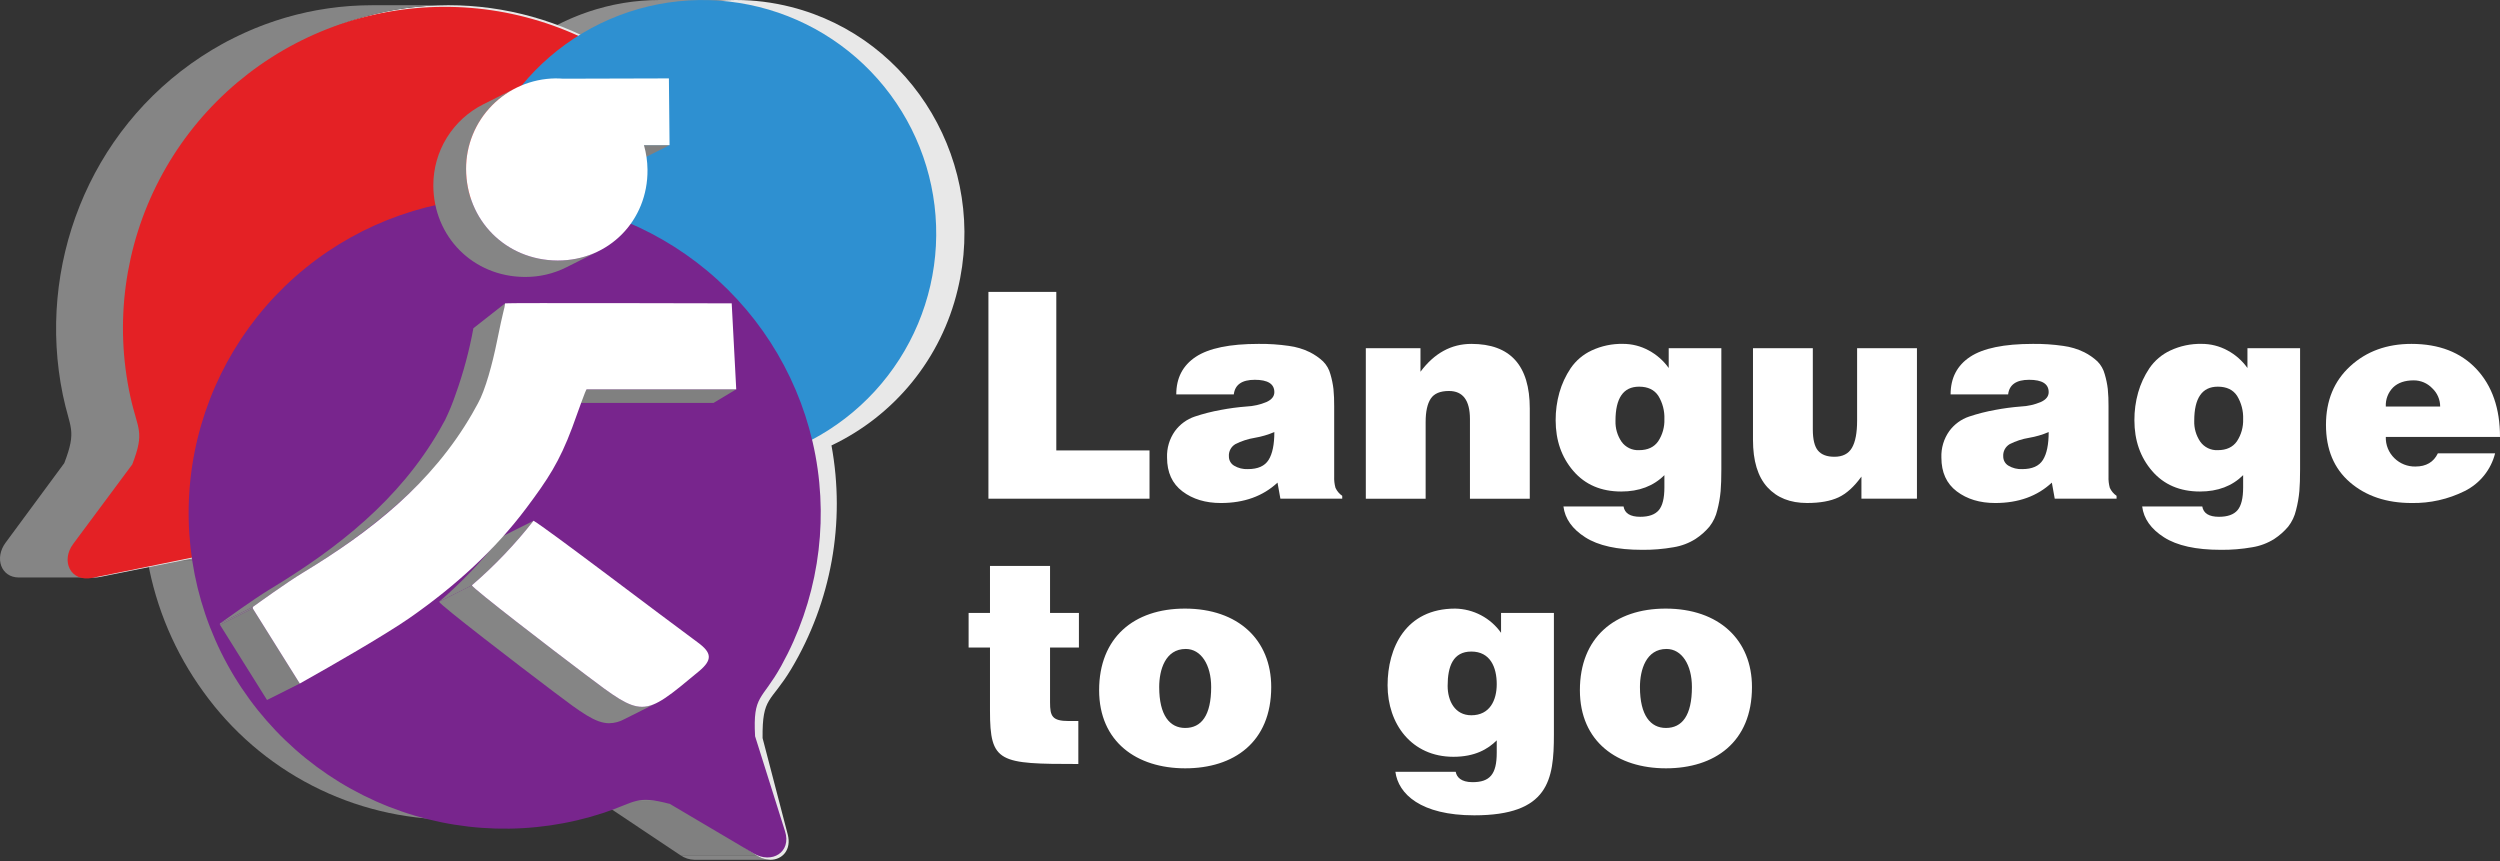 <svg width="180" height="62" viewBox="0 0 180 62" fill="none" xmlns="http://www.w3.org/2000/svg">
<rect x="0" y="0" width="180" height="62" fill="#333333" stroke="none"/>
<g clip-path="url(#clip0_1700_565)">
<path fill-rule="evenodd" clip-rule="evenodd" d="M71.279 40.746V44.13H69.74V46.621H71.279V51.167C71.279 54.925 71.924 55.008 77.64 55.008V51.914H76.954C75.749 51.914 75.603 51.562 75.603 50.565V46.621H77.682V44.13H75.603V40.746H71.279ZM85.374 46.725C86.476 46.725 87.204 47.867 87.204 49.465C87.204 51.52 86.497 52.413 85.333 52.413C84.231 52.413 83.462 51.52 83.462 49.465C83.462 48.24 83.898 46.725 85.374 46.725ZM79.137 49.693C79.137 53.409 81.84 55.319 85.333 55.319C88.825 55.319 91.528 53.451 91.528 49.465C91.528 46.081 89.158 43.819 85.312 43.819C81.632 43.819 79.137 45.915 79.137 49.693ZM105.935 46.912C107.307 46.912 107.765 48.053 107.765 49.258C107.765 50.42 107.266 51.499 105.935 51.499C104.75 51.499 104.23 50.462 104.23 49.382C104.23 47.97 104.625 46.912 105.935 46.912ZM100.468 55.568C100.675 57.167 102.297 58.703 106.143 58.703C111.507 58.703 111.881 56.15 111.881 52.89V44.13H108.076V45.562C107.701 45.033 107.206 44.599 106.632 44.296C106.058 43.993 105.42 43.83 104.771 43.819C101.195 43.819 99.906 46.663 99.906 49.34C99.906 52.122 101.632 54.489 104.646 54.489C106.205 54.489 107.141 53.928 107.765 53.306V54.198C107.765 55.755 107.266 56.316 106.018 56.316C105.187 56.316 104.875 55.942 104.812 55.568H100.468ZM119.989 46.725C121.091 46.725 121.818 47.867 121.818 49.465C121.818 51.52 121.111 52.413 119.947 52.413C118.845 52.413 118.076 51.52 118.076 49.465C118.076 48.24 118.513 46.725 119.989 46.725ZM113.752 49.693C113.752 53.409 116.454 55.319 119.947 55.319C123.44 55.319 126.142 53.451 126.142 49.465C126.142 46.081 123.772 43.819 119.926 43.819C116.247 43.819 113.752 45.915 113.752 49.693Z" fill="white"/>
<path d="M55.467 61.905H50.006C49.642 61.898 49.287 61.784 48.987 61.576H54.448C54.748 61.784 55.102 61.898 55.467 61.905Z" fill="#858585"/>
<path d="M54.448 61.576H48.987L43.244 57.742H48.705L54.448 61.576Z" fill="#808080"/>
<path d="M48.705 57.741H43.244C42.411 57.472 41.869 57.363 41.416 57.363H46.877C47.33 57.363 47.872 57.472 48.705 57.741Z" fill="#858585"/>
<path d="M43.95 2.759C44.069 2.68 44.188 2.599 44.309 2.523C44.381 2.478 44.454 2.435 44.526 2.391C44.636 2.324 44.745 2.256 44.857 2.191C44.936 2.146 45.017 2.103 45.096 2.058C45.203 1.999 45.31 1.938 45.418 1.881C45.469 1.854 45.52 1.829 45.571 1.803C45.7 1.736 45.83 1.671 45.961 1.608C46.028 1.575 46.097 1.544 46.165 1.512C46.281 1.458 46.398 1.405 46.515 1.354C46.589 1.322 46.662 1.291 46.736 1.26C46.851 1.211 46.967 1.164 47.083 1.119C47.158 1.089 47.232 1.06 47.307 1.032C47.427 0.987 47.548 0.944 47.67 0.902C47.741 0.877 47.811 0.852 47.882 0.828C48.022 0.781 48.162 0.738 48.303 0.695C48.357 0.679 48.41 0.661 48.463 0.646C48.658 0.589 48.854 0.535 49.051 0.486C49.091 0.476 49.131 0.467 49.171 0.458C49.332 0.418 49.494 0.38 49.657 0.346C49.696 0.338 49.736 0.33 49.775 0.322C49.941 0.289 50.107 0.257 50.274 0.229C50.306 0.224 50.337 0.218 50.368 0.212C50.556 0.182 50.745 0.154 50.934 0.13C50.978 0.125 51.022 0.12 51.066 0.114C51.242 0.093 51.418 0.075 51.595 0.06C51.616 0.058 51.636 0.055 51.657 0.054C51.849 0.038 52.042 0.027 52.236 0.018C52.282 0.016 52.328 0.014 52.374 0.012C52.57 0.005 52.767 0 52.964 0H47.503C47.306 0 47.109 0.005 46.913 0.012C46.867 0.014 46.821 0.016 46.775 0.018C46.581 0.027 46.388 0.038 46.196 0.054C46.175 0.055 46.155 0.058 46.135 0.06C45.957 0.075 45.781 0.093 45.605 0.114C45.561 0.12 45.517 0.125 45.474 0.13C45.284 0.154 45.096 0.182 44.907 0.212C44.876 0.218 44.845 0.224 44.813 0.229C44.646 0.257 44.48 0.288 44.315 0.322C44.275 0.33 44.236 0.338 44.196 0.346C44.171 0.351 44.146 0.356 44.121 0.361C43.984 0.391 43.847 0.424 43.71 0.458C43.67 0.467 43.63 0.476 43.59 0.486C43.393 0.535 43.197 0.588 43.003 0.646C42.949 0.661 42.896 0.679 42.842 0.695C42.702 0.738 42.561 0.781 42.422 0.828C42.35 0.852 42.28 0.877 42.209 0.902C42.088 0.944 41.967 0.987 41.846 1.032C41.771 1.06 41.697 1.09 41.623 1.119C41.506 1.164 41.39 1.211 41.275 1.26C41.201 1.291 41.128 1.322 41.055 1.354C40.937 1.405 40.82 1.458 40.704 1.512C40.636 1.544 40.568 1.575 40.5 1.608C40.369 1.671 40.239 1.737 40.11 1.803C40.059 1.829 40.008 1.854 39.958 1.881C39.948 1.886 39.938 1.89 39.929 1.895C39.83 1.948 39.733 2.004 39.635 2.059C39.556 2.103 39.475 2.146 39.396 2.191C39.285 2.256 39.175 2.324 39.066 2.391C38.993 2.435 38.92 2.478 38.849 2.523C38.728 2.599 38.609 2.68 38.49 2.759C38.431 2.798 38.372 2.836 38.314 2.875C38.138 2.997 37.964 3.121 37.792 3.249H43.253C43.425 3.121 43.598 2.997 43.775 2.875C43.833 2.836 43.892 2.798 43.95 2.759Z" fill="#8F8F8F"/>
<path d="M38.008 59.009H32.547C29.044 59.004 25.593 58.166 22.479 56.565C19.364 54.964 16.677 52.645 14.637 49.801C12.608 47.004 11.239 43.784 10.633 40.383H16.094C16.7 43.784 18.069 47.004 20.098 49.801C22.137 52.645 24.825 54.964 27.939 56.565C31.054 58.166 34.505 59.004 38.008 59.009Z" fill="#858585"/>
<path d="M16.094 40.383H10.634C10.037 40.227 9.424 40.14 8.807 40.123H14.268C14.884 40.14 15.497 40.227 16.094 40.383Z" fill="#858585"/>
<path d="M52.964 0C54.311 0.001 55.653 0.17 56.958 0.503C65.779 2.748 71.147 11.869 68.948 20.875C68.368 23.3 67.251 25.565 65.68 27.503C64.108 29.44 62.122 31.002 59.866 32.072C60.886 37.611 59.856 43.331 56.968 48.168C55.489 50.629 54.877 50.124 54.906 53.142L56.717 60.082C57.004 61.185 56.329 61.905 55.467 61.905C55.102 61.898 54.748 61.784 54.448 61.576L48.705 57.742C47.872 57.473 47.33 57.364 46.877 57.364C46.041 57.364 45.51 57.736 44.014 58.166C42.061 58.725 40.039 59.009 38.008 59.009C34.505 59.003 31.054 58.165 27.939 56.564C24.825 54.963 22.137 52.645 20.098 49.801C18.069 47.003 16.7 43.783 16.094 40.383C15.497 40.227 14.884 40.14 14.268 40.123L7.202 41.539C7.074 41.565 6.945 41.579 6.814 41.579C5.544 41.579 5.038 40.191 5.863 39.072L10.088 33.345C11.016 30.926 10.489 30.873 9.983 28.426C8.095 19.249 11.79 9.426 19.98 4.06C23.41 1.802 27.397 0.532 31.503 0.389C35.608 0.246 39.674 1.236 43.253 3.249C46.054 1.147 49.46 0.007 52.964 0Z" fill="#E8E8E8"/>
<path d="M20.761 3.572C20.971 3.446 21.183 3.324 21.395 3.205C21.431 3.185 21.467 3.166 21.503 3.146C21.666 3.057 21.829 2.971 21.993 2.886C22.103 2.829 22.213 2.774 22.323 2.719C22.455 2.653 22.587 2.589 22.72 2.526C22.83 2.474 22.941 2.422 23.052 2.372C23.186 2.311 23.32 2.252 23.454 2.194C23.565 2.147 23.676 2.099 23.787 2.053C23.924 1.997 24.061 1.943 24.198 1.89C24.308 1.847 24.418 1.804 24.529 1.763C24.669 1.711 24.809 1.662 24.95 1.613C25.058 1.576 25.167 1.537 25.276 1.501C25.421 1.453 25.567 1.408 25.712 1.364C25.817 1.331 25.922 1.297 26.028 1.267C26.182 1.222 26.336 1.181 26.49 1.139C26.588 1.113 26.686 1.085 26.785 1.06C26.96 1.015 27.137 0.975 27.313 0.935C27.39 0.917 27.467 0.897 27.545 0.881C27.778 0.83 28.012 0.784 28.246 0.741C28.312 0.729 28.378 0.718 28.444 0.707C28.62 0.676 28.797 0.648 28.974 0.621C29.045 0.611 29.115 0.6 29.186 0.59C29.406 0.559 29.625 0.532 29.845 0.508C29.862 0.506 29.879 0.503 29.896 0.502C30.133 0.476 30.369 0.456 30.605 0.438C30.673 0.433 30.741 0.429 30.809 0.425C30.987 0.413 31.164 0.404 31.341 0.397C31.41 0.394 31.48 0.391 31.549 0.389C31.786 0.381 32.023 0.376 32.259 0.376H26.799C26.562 0.376 26.325 0.381 26.088 0.389C26.019 0.391 25.95 0.394 25.88 0.397C25.703 0.404 25.526 0.413 25.349 0.425C25.281 0.429 25.213 0.433 25.145 0.438C24.908 0.456 24.672 0.476 24.435 0.502C24.419 0.503 24.403 0.506 24.386 0.507C24.166 0.531 23.945 0.559 23.725 0.59C23.655 0.6 23.584 0.611 23.514 0.621C23.336 0.648 23.159 0.676 22.983 0.707C22.917 0.718 22.851 0.729 22.785 0.741C22.557 0.783 22.329 0.827 22.102 0.876C22.096 0.878 22.09 0.879 22.084 0.881C22.007 0.897 21.931 0.917 21.855 0.934C21.678 0.975 21.5 1.015 21.324 1.06C21.226 1.085 21.129 1.113 21.031 1.139C20.876 1.18 20.721 1.222 20.567 1.267C20.462 1.297 20.357 1.331 20.252 1.363C20.106 1.408 19.96 1.453 19.815 1.501C19.706 1.537 19.598 1.576 19.489 1.614C19.348 1.662 19.208 1.711 19.068 1.763C18.957 1.804 18.847 1.847 18.737 1.89C18.6 1.943 18.463 1.997 18.326 2.053C18.215 2.099 18.104 2.147 17.994 2.194C17.859 2.252 17.725 2.311 17.591 2.372C17.48 2.422 17.369 2.474 17.259 2.526C17.126 2.589 16.994 2.653 16.862 2.719C16.752 2.773 16.642 2.829 16.533 2.886C16.466 2.92 16.399 2.952 16.334 2.987C16.236 3.039 16.139 3.093 16.042 3.146C16.006 3.166 15.97 3.185 15.935 3.205C15.722 3.324 15.51 3.446 15.3 3.572C15.254 3.6 15.208 3.628 15.162 3.656C14.947 3.787 14.732 3.921 14.52 4.06C6.329 9.426 2.634 19.249 4.523 28.426C5.028 30.873 5.555 30.926 4.628 33.345L0.403 39.072C-0.423 40.191 0.083 41.579 1.354 41.579H6.815C5.544 41.579 5.038 40.191 5.863 39.072L10.088 33.345C11.016 30.926 10.489 30.873 9.984 28.426C8.095 19.249 11.79 9.426 19.98 4.06C20.193 3.921 20.407 3.787 20.623 3.656C20.669 3.628 20.715 3.6 20.761 3.572Z" fill="#858585"/>
<path fill-rule="evenodd" clip-rule="evenodd" d="M51.428 10.993C54.363 15.492 55.639 20.87 55.038 26.206C54.437 31.541 51.996 36.502 48.134 40.238C44.271 43.973 39.227 46.25 33.867 46.679C28.508 47.108 23.165 45.662 18.756 42.589C16.342 40.906 16.895 40.301 13.821 40.149L6.648 41.607C5.075 41.927 4.357 40.39 5.269 39.164L9.524 33.437C10.45 31.024 9.913 30.977 9.383 28.546C8.231 23.26 8.97 17.737 11.473 12.939C13.976 8.14 18.084 4.37 23.083 2.283C28.082 0.196 33.656 -0.076 38.834 1.516C44.013 3.107 48.469 6.46 51.428 10.993V10.993Z" fill="#E42125"/>
<path fill-rule="evenodd" clip-rule="evenodd" d="M54.65 0.503C58.441 1.447 61.785 3.678 64.108 6.815C66.432 9.951 67.59 13.797 67.385 17.693C67.18 21.589 65.625 25.292 62.985 28.168C60.345 31.044 56.785 32.914 52.916 33.456C50.798 33.753 50.793 33.158 49.081 34.595L45.986 38.915C45.308 39.862 44.165 39.398 44.042 38.296L43.469 33.146C42.767 31.405 42.458 31.644 40.972 30.613C37.739 28.369 35.397 25.064 34.352 21.274C33.306 17.485 33.625 13.449 35.251 9.869C36.877 6.289 39.709 3.391 43.253 1.68C46.797 -0.031 50.83 -0.448 54.65 0.503Z" fill="#2E90D1"/>
<path fill-rule="evenodd" clip-rule="evenodd" d="M21.998 19.294C26.101 15.971 31.233 14.177 36.515 14.219C41.798 14.26 46.901 16.136 50.95 19.523C55 22.91 57.743 27.599 58.71 32.784C59.676 37.97 58.807 43.33 56.249 47.945C54.849 50.472 54.201 49.994 54.366 53.009L56.525 59.859C56.998 61.361 55.568 62.217 54.275 61.454L48.237 57.886C45.781 57.229 45.79 57.758 43.466 58.523C38.41 60.187 32.931 60.029 27.98 58.077C23.03 56.125 18.921 52.501 16.368 47.837C13.816 43.173 12.982 37.763 14.01 32.548C15.039 27.333 17.865 22.643 21.998 19.294Z" fill="#78258D"/>
<path d="M53.009 28.031L51.378 29.009H40.121L42.242 28.031H53.009Z" fill="#808080"/>
<path d="M42.285 28.313L39.926 29.496C39.901 29.492 39.874 29.496 39.851 29.506L42.209 28.323C42.233 28.313 42.259 28.309 42.285 28.313Z" fill="#858585"/>
<path d="M33.972 42.144L31.613 43.327C33.242 41.926 34.73 40.368 36.055 38.676L38.414 37.493C37.089 39.185 35.601 40.742 33.972 42.144Z" fill="#858585"/>
<path d="M47.302 50.602L44.944 51.786C44.613 51.966 44.243 52.065 43.866 52.073C42.871 52.073 41.84 51.299 39.815 49.769C37.341 47.905 31.737 43.601 31.613 43.327L33.972 42.144C34.095 42.418 39.7 46.721 42.173 48.585C44.198 50.115 45.229 50.89 46.224 50.89C46.602 50.881 46.971 50.783 47.302 50.602Z" fill="#858585"/>
<path d="M38.414 37.493C39.318 38.008 47.6 44.319 50.248 46.262C51.254 46.999 51.313 47.511 50.319 48.336C48.265 50.046 47.264 50.891 46.224 50.891C45.229 50.891 44.198 50.116 42.173 48.586C39.7 46.722 34.095 42.418 33.972 42.144C35.601 40.742 37.089 39.185 38.414 37.493Z" fill="white"/>
<path d="M18.217 43.691L15.859 44.874C16.235 44.603 18.261 43.138 19.441 42.422C24.33 39.462 28.738 36.002 31.641 30.967C31.778 30.73 31.912 30.486 32.046 30.239C32.336 29.643 32.588 29.03 32.8 28.403C33.359 26.851 33.789 25.255 34.084 23.633L36.368 21.841C36.312 22.307 36.446 21.785 36.042 24.284C35.911 25.093 35.448 26.452 35.158 27.219C34.902 27.929 34.659 29.537 34.084 30.312C30.624 34.982 26.688 38.279 21.8 41.239C20.62 41.955 18.593 43.42 18.217 43.691Z" fill="#858585"/>
<path d="M21.584 49.216L19.225 50.399L15.839 44.987L18.197 43.804L21.584 49.216Z" fill="#808080"/>
<path d="M52.683 21.841L53.009 28.031H42.242C42.171 28.024 41.612 29.68 41.199 30.786C40.273 33.259 39.45 34.505 37.896 36.582C35.657 39.57 32.818 42.174 29.513 44.477C27.675 45.759 23.598 48.083 22.126 48.909C21.788 49.103 21.594 49.211 21.584 49.216L18.197 43.804C18.185 43.786 18.181 43.764 18.184 43.743C18.188 43.722 18.2 43.704 18.217 43.691C18.593 43.42 20.62 41.955 21.8 41.239C26.688 38.279 31.096 34.819 33.999 29.784C34.136 29.546 34.266 29.3 34.404 29.056C34.944 28.102 35.471 26.12 35.766 24.654C36.266 22.172 36.312 22.307 36.368 21.841C36.375 21.799 52.683 21.841 52.683 21.841Z" fill="white"/>
<path d="M18.197 43.804L15.839 44.987C15.827 44.97 15.822 44.948 15.826 44.927C15.83 44.906 15.841 44.887 15.859 44.875L18.217 43.691C18.2 43.704 18.188 43.723 18.184 43.744C18.181 43.765 18.185 43.786 18.197 43.804Z" fill="#858585"/>
<path d="M48.208 10.451L45.85 11.634H44.006L46.364 10.451H48.208Z" fill="#808080"/>
<path d="M43.123 18.07L40.765 19.253C39.848 19.71 38.838 19.945 37.814 19.94C37.799 19.94 37.783 19.94 37.767 19.94C34.064 19.916 31.211 17.05 31.199 13.343C31.198 12.132 31.534 10.945 32.171 9.915C32.807 8.885 33.718 8.051 34.801 7.508L37.159 6.325C36.076 6.868 35.165 7.701 34.529 8.732C33.893 9.762 33.556 10.949 33.558 12.16C33.569 15.866 36.422 18.733 40.126 18.757C40.141 18.757 40.157 18.757 40.172 18.757C41.196 18.762 42.207 18.526 43.123 18.07Z" fill="#858585"/>
<path d="M48.161 5.645L48.208 10.451H46.364C46.528 11.024 46.614 11.616 46.62 12.211C46.66 15.89 43.829 18.757 40.172 18.757C40.157 18.757 40.141 18.757 40.126 18.757C36.422 18.732 33.569 15.866 33.558 12.159C33.555 10.45 34.226 8.809 35.425 7.59C36.625 6.371 38.257 5.672 39.968 5.645C40.164 5.645 40.362 5.651 40.555 5.666L48.161 5.645Z" fill="white"/>
<path d="M76.054 21.016V32.431H82.765V35.906H71.167V21.016H76.054Z" fill="white"/>
<path d="M88.833 28.399H84.691C84.691 27.214 85.16 26.311 86.099 25.69C87.038 25.07 88.543 24.76 90.614 24.76C91.345 24.752 92.075 24.8 92.799 24.904C93.324 24.973 93.835 25.127 94.311 25.359C94.658 25.534 94.979 25.756 95.263 26.021C95.519 26.279 95.701 26.6 95.792 26.952C95.894 27.297 95.966 27.649 96.009 28.006C96.048 28.419 96.065 28.833 96.061 29.247V34.314C96.05 34.586 96.081 34.858 96.154 35.121C96.26 35.355 96.428 35.555 96.641 35.7V35.906H92.188L91.981 34.748C90.931 35.727 89.572 36.217 87.901 36.217C86.796 36.217 85.874 35.937 85.136 35.379C84.397 34.821 84.028 34.011 84.028 32.949C84.001 32.266 84.201 31.593 84.597 31.036C84.955 30.549 85.454 30.184 86.026 29.992C86.636 29.789 87.259 29.63 87.891 29.516C88.507 29.399 89.129 29.316 89.754 29.268C90.246 29.245 90.73 29.137 91.183 28.947C91.563 28.775 91.753 28.537 91.753 28.234C91.753 27.641 91.284 27.345 90.345 27.345C89.42 27.345 88.916 27.696 88.833 28.399ZM91.753 31.108C91.301 31.301 90.829 31.44 90.345 31.522C89.858 31.601 89.386 31.754 88.947 31.977C88.793 32.067 88.668 32.198 88.586 32.355C88.504 32.512 88.467 32.689 88.481 32.866C88.48 33 88.513 33.131 88.579 33.247C88.644 33.363 88.739 33.46 88.853 33.528C89.153 33.707 89.499 33.793 89.848 33.776C90.565 33.776 91.062 33.556 91.339 33.114C91.615 32.673 91.753 32.005 91.753 31.108V31.108Z" fill="white"/>
<path d="M102.274 25.07V26.766C103.268 25.429 104.49 24.76 105.939 24.76C108.742 24.76 110.144 26.311 110.144 29.413V35.907H105.836V30.178C105.836 28.827 105.332 28.151 104.324 28.151C103.689 28.151 103.251 28.337 103.009 28.71C102.767 29.082 102.646 29.64 102.646 30.385V35.907H98.339V25.07H102.274Z" fill="white"/>
<path d="M112.567 36.464H116.895C116.978 36.961 117.379 37.209 118.097 37.209C118.718 37.209 119.163 37.05 119.432 36.733C119.702 36.416 119.836 35.871 119.836 35.099V34.21C119.049 34.996 118.014 35.389 116.729 35.389C115.28 35.389 114.131 34.896 113.281 33.91C112.432 32.925 112.008 31.708 112.007 30.26C112.004 29.585 112.094 28.914 112.277 28.264C112.453 27.643 112.726 27.054 113.085 26.517C113.464 25.961 113.986 25.518 114.596 25.235C115.302 24.905 116.075 24.742 116.854 24.759C117.498 24.758 118.132 24.918 118.697 25.224C119.272 25.53 119.769 25.966 120.147 26.496V25.069H123.937V33.796C123.937 34.431 123.92 34.955 123.885 35.368C123.843 35.825 123.763 36.278 123.647 36.723C123.548 37.16 123.354 37.569 123.077 37.922C122.79 38.261 122.455 38.557 122.083 38.801C121.601 39.106 121.062 39.31 120.499 39.401C119.747 39.534 118.984 39.596 118.221 39.587C116.439 39.587 115.079 39.287 114.141 38.687C113.202 38.088 112.677 37.347 112.567 36.464ZM118.014 27.84C116.881 27.84 116.315 28.661 116.315 30.301C116.298 30.834 116.45 31.36 116.75 31.801C116.892 32.001 117.082 32.161 117.303 32.268C117.524 32.375 117.769 32.424 118.014 32.411C118.635 32.411 119.094 32.197 119.391 31.77C119.701 31.298 119.856 30.741 119.836 30.177C119.859 29.588 119.708 29.006 119.401 28.502C119.111 28.061 118.649 27.84 118.014 27.84Z" fill="white"/>
<path d="M126.215 25.069H130.523V30.922C130.523 31.639 130.647 32.146 130.895 32.442C131.144 32.739 131.537 32.887 132.076 32.887C132.669 32.887 133.09 32.673 133.339 32.245C133.588 31.818 133.712 31.163 133.712 30.281V25.069H138.02V35.906H134.023V34.313C133.498 35.044 132.945 35.544 132.366 35.813C131.786 36.082 131.034 36.216 130.108 36.216C128.893 36.216 127.94 35.837 127.25 35.079C126.559 34.321 126.214 33.183 126.215 31.666V25.069Z" fill="white"/>
<path d="M144.585 28.399H140.443C140.443 27.214 140.912 26.311 141.851 25.69C142.79 25.07 144.295 24.76 146.366 24.76C147.097 24.752 147.828 24.8 148.551 24.904C149.077 24.973 149.587 25.127 150.063 25.359C150.411 25.534 150.731 25.756 151.016 26.021C151.271 26.279 151.453 26.6 151.544 26.952C151.646 27.297 151.719 27.649 151.761 28.006C151.8 28.419 151.818 28.833 151.813 29.247V34.314C151.802 34.586 151.834 34.858 151.906 35.121C152.013 35.354 152.181 35.555 152.393 35.7V35.906H147.941L147.733 34.748C146.684 35.727 145.324 36.217 143.653 36.217C142.548 36.217 141.627 35.937 140.888 35.379C140.15 34.821 139.78 34.011 139.78 32.949C139.753 32.266 139.953 31.593 140.35 31.036C140.707 30.549 141.206 30.184 141.779 29.992C142.388 29.789 143.011 29.63 143.643 29.516C144.259 29.399 144.881 29.316 145.507 29.268C145.998 29.245 146.482 29.137 146.936 28.947C147.316 28.775 147.505 28.537 147.505 28.234C147.505 27.641 147.036 27.345 146.097 27.345C145.172 27.345 144.668 27.696 144.585 28.399ZM147.505 31.108C147.054 31.301 146.581 31.44 146.097 31.522C145.61 31.601 145.139 31.754 144.699 31.977C144.546 32.067 144.421 32.198 144.338 32.355C144.256 32.512 144.22 32.689 144.233 32.866C144.232 33 144.266 33.131 144.331 33.247C144.396 33.363 144.491 33.46 144.606 33.528C144.906 33.707 145.251 33.793 145.6 33.776C146.318 33.776 146.815 33.556 147.091 33.114C147.367 32.673 147.505 32.005 147.505 31.108V31.108Z" fill="white"/>
<path d="M154.236 36.464H158.564C158.647 36.961 159.048 37.209 159.766 37.209C160.387 37.209 160.832 37.05 161.102 36.733C161.371 36.416 161.505 35.871 161.506 35.099V34.21C160.718 34.996 159.683 35.389 158.399 35.389C156.949 35.389 155.8 34.896 154.951 33.91C154.101 32.925 153.677 31.708 153.677 30.26C153.673 29.585 153.763 28.914 153.946 28.264C154.122 27.643 154.395 27.054 154.754 26.517C155.133 25.962 155.655 25.519 156.265 25.235C156.971 24.905 157.744 24.742 158.523 24.759C159.167 24.758 159.801 24.918 160.367 25.224C160.942 25.53 161.438 25.966 161.816 26.496V25.069H165.606V33.796C165.606 34.431 165.589 34.955 165.554 35.368C165.512 35.825 165.433 36.278 165.316 36.723C165.217 37.16 165.023 37.569 164.747 37.922C164.459 38.261 164.124 38.557 163.753 38.801C163.27 39.106 162.731 39.31 162.168 39.401C161.416 39.534 160.653 39.596 159.89 39.587C158.109 39.587 156.749 39.287 155.81 38.687C154.871 38.088 154.346 37.347 154.236 36.464ZM159.683 27.84C158.551 27.84 157.985 28.661 157.985 30.301C157.967 30.834 158.119 31.36 158.419 31.801C158.561 32.001 158.752 32.161 158.973 32.268C159.193 32.375 159.438 32.424 159.683 32.411C160.304 32.411 160.763 32.197 161.06 31.77C161.37 31.298 161.526 30.741 161.506 30.177C161.529 29.588 161.377 29.006 161.07 28.502C160.78 28.061 160.318 27.84 159.683 27.84Z" fill="white"/>
<path d="M180 31.46H171.778C171.769 31.744 171.819 32.028 171.926 32.291C172.033 32.555 172.194 32.793 172.399 32.991C172.598 33.186 172.835 33.34 173.094 33.443C173.354 33.546 173.632 33.596 173.911 33.59C174.684 33.59 175.223 33.273 175.527 32.639H179.648C179.5 33.224 179.228 33.77 178.849 34.239C178.47 34.709 177.993 35.09 177.452 35.359C176.269 35.946 174.963 36.24 173.642 36.217C171.833 36.217 170.352 35.72 169.199 34.728C168.046 33.735 167.47 32.356 167.47 30.592C167.47 28.841 168.053 27.431 169.22 26.363C170.387 25.294 171.854 24.76 173.621 24.76C175.609 24.76 177.169 25.363 178.302 26.569C179.434 27.776 180 29.406 180 31.46ZM171.778 29.268H175.692C175.692 29.022 175.641 28.779 175.543 28.553C175.445 28.327 175.302 28.123 175.122 27.955C174.95 27.774 174.743 27.63 174.513 27.532C174.284 27.435 174.036 27.385 173.787 27.386C173.151 27.386 172.658 27.555 172.306 27.893C172.127 28.073 171.987 28.288 171.896 28.525C171.805 28.762 171.765 29.015 171.778 29.268V29.268Z" fill="white"/>
</g>
<defs>
<clipPath id="clip0_1700_565">
<rect width="180" height="61.905" fill="white"/>
</clipPath>
</defs>
</svg>
